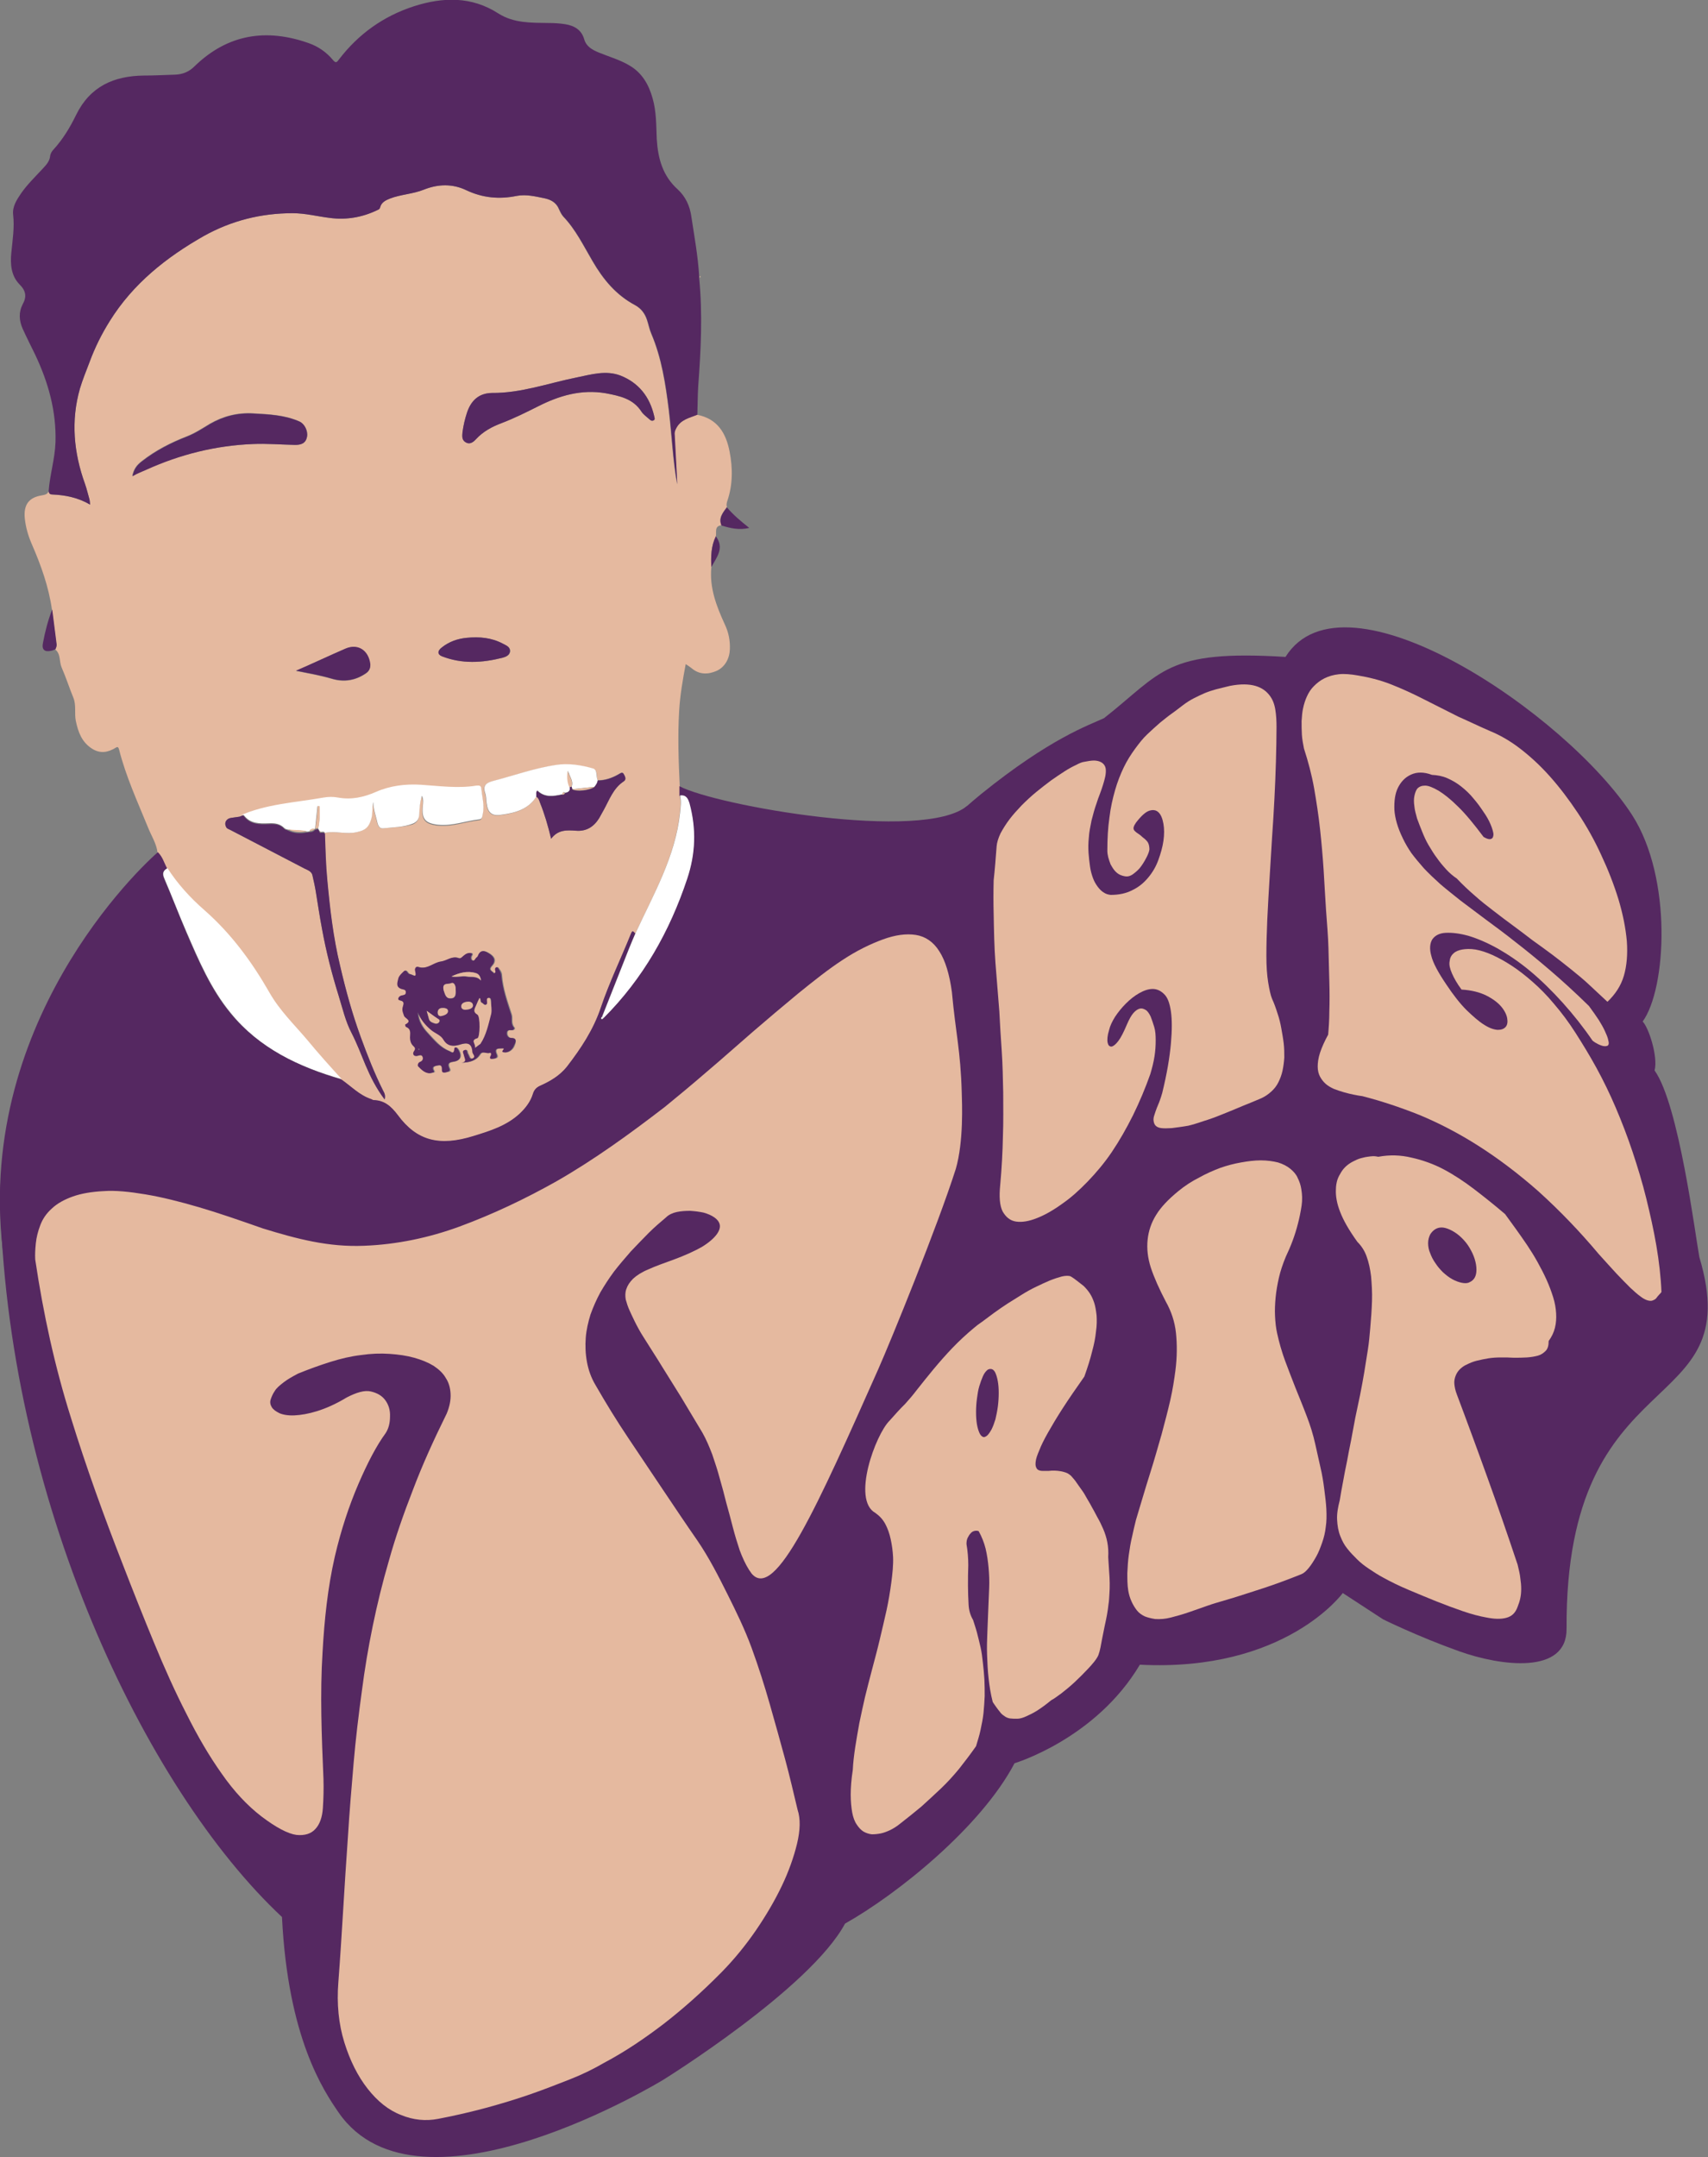 <?xml version="1.0" encoding="utf-8"?>
<!-- Generator: Adobe Illustrator 18.0.0, SVG Export Plug-In . SVG Version: 6.00 Build 0)  -->
<!DOCTYPE svg PUBLIC "-//W3C//DTD SVG 1.1//EN" "http://www.w3.org/Graphics/SVG/1.1/DTD/svg11.dtd">
<svg version="1.1" id="Layer_1" xmlns="http://www.w3.org/2000/svg" xmlns:xlink="http://www.w3.org/1999/xlink" x="0px" y="0px"
	 viewBox="0 0 572.4 722.4" enable-background="new 0 0 572.4 722.4" xml:space="preserve">
<rect x="0" y="0" width="572.4" height="722.4" fill="#808080" stroke="none"/>
<g>
	<path fill="#552861" d="M0,399.5C1.8,501.3,48.5,599,94.5,642c2,40.5,13.9,58.1,19,65.5c27,39,108.8-11,108.8-11
		s49.2-30.5,60.9-52.3c17.3-9.7,45.5-32.2,56.8-53.7c0,0,27.2-8.1,42-33c48.8,2.5,68-24,68-24l13.5,8.8c0,0,11.5,5.7,25.5,10.7
		s36.1,7.9,36-7.5C524.5,454,586,476,569.5,421c-1.4-7.6-6.9-51.2-15-62.5c1.2-4.7-2-14.4-4-16.4c8-11,10-48.1-3.5-69.1
		c-21.7-33.7-96.4-84.5-116.2-53c-40.3-2.5-41.3,5.2-60.8,20.5c-5.1,2.4-17.9,6.6-41.3,25.5c-12.5,10.1-43.4,41-43.4,41L49,469
		C49,469,3,348.5,0,399.5z"/>
	<g>
		<path fill="#E5B99F" d="M238.4,189.9c-0.2-3.5-0.1-7,1.5-10.3c0.3-1.4-0.6-3.4,1.9-3.7c-1.1-2.5,0.5-4.3,1.8-6.1
			c-0.2-0.6-0.1-1.2,0.1-1.9c1.9-5.5,1.9-11.1,0.8-16.7c-1.2-6.2-4.1-11-10.9-12.3c-2.7,1.1-5.6,1.6-7.1,4.6
			c-0.3,0.6-0.5,1.1-0.5,1.7c0.3,5.7,0.6,11.3,0.9,17c-1.5-8.2-1.8-16.5-2.8-24.8c-1.1-8.8-2.4-17.5-5.9-25.7
			c-0.6-1.4-0.9-3-1.4-4.5c-0.7-2.2-2-3.9-4-5c-6.4-3.4-10.7-8.6-14.3-14.8c-3-5.1-5.6-10.5-9.8-14.9c-0.7-0.8-1.1-1.8-1.5-2.6
			c-0.9-2.2-2.9-3.1-4.8-3.5c-3-0.6-6.1-1.4-9.3-0.8c-5.8,1.2-11.4,0.7-16.9-1.9c-4.6-2.2-9.4-2.1-14.2-0.2c-3.7,1.5-7.8,1.6-11.4,3
			c-1.5,0.6-2.9,1.3-3.3,3c-0.1,0.5-0.5,0.7-1,0.9c-5,2.4-10.3,3.3-15.7,2.6c-4.2-0.5-8.3-1.6-12.6-1.6c-10.6,0-20.5,2.5-29.7,7.6
			C55.7,86.2,44.6,95,36.8,107.5c-2.7,4.3-5,8.9-6.8,13.8c-1.1,2.9-2.3,5.8-3.2,8.8c-3.1,10.8-2.1,21.5,1.7,32
			c0.6,1.7,1,3.5,1.5,5.2c0.1,0.4,0.1,0.9,0.2,1.7c-4.1-2.4-8.3-3.2-12.7-3.4c-0.8,0-1.1-0.4-1.2-1.1c-0.4,1.1-1.3,1.2-2.3,1.4
			c-4.4,0.7-6.1,3.2-5.7,7.6c0.3,3,1.1,5.8,2.3,8.6c3.1,7.1,5.7,14.3,6.8,22c0.5,3.9,1,7.8,1.5,11.8c0.1,0.6-0.1,1.1-0.4,1.6
			c1.9,1.5,1.3,3.9,2.1,5.9c1.5,3.4,2.6,6.9,4,10.3c1,2.5,0.3,5.2,0.8,7.7c0.8,3.8,2,7.1,5.4,9.3c2.8,1.8,5.4,1.3,8-0.3
			c0.6-0.4,0.9-0.2,1.1,0.6c2.3,9.1,6.2,17.5,9.7,26.1c1.1,2.8,2.8,5.3,3.2,8.4c1.6,1.5,2.1,3.6,3.1,5.4c3.4,5.3,7.7,10,12.4,14.1
			c9,7.9,15.9,17.3,21.8,27.6c3.4,6,8.3,10.7,12.7,15.9c3.8,4.4,7.7,8.7,11.6,13.1c3.2,2.2,6,5.2,9.8,6.5c0.4,0.1,0.7,0.4,1,0.4
			c3.7,0.1,5.9,2.1,8.1,5c6.4,8.7,14,10.6,25.5,7c5.5-1.7,11-3.4,15.4-7.5c2-1.9,3.6-4,4.4-6.6c0.4-1.3,1.1-2.1,2.4-2.7
			c3.4-1.5,6.6-3.4,9-6.4c4.7-6.1,8.9-12.4,11.4-19.9c2.8-8.3,6.7-16.3,10-24.5c0.6-1.6,0.9-0.7,1.5-0.2c6-13,13.3-25.5,14.9-40.2
			c0.2-1.9,0.5-3.9,0-5.9c0-1.1,0-2.2,0-3.3c-0.4-8.4-0.7-16.8-0.2-25.2c0.3-5.2,1.2-10.4,2.2-15.7c0.9,0.6,1.5,1,2,1.4
			c2.6,2.2,5.5,2.1,8.3,0.9c2.9-1.3,4.4-4.2,4.5-7.3c0.1-2.8-0.4-5.6-1.7-8.3C240.1,203,237.7,196.8,238.4,189.9z M148.1,216.8
			c2.4-1.9,5.2-2.9,8.3-3.2c4.2-0.4,8.3-0.1,12.2,2c1,0.6,2.3,0.9,2.4,2.3c0,1.6-1.5,2.1-2.6,2.4c-6.8,1.7-13.5,2.1-20.2-0.5
			C146.6,219.2,146.5,217.9,148.1,216.8z M115.7,217.3c4.2-1.8,7.7,0.6,8.3,5.1c0.2,1.3-0.3,2.3-1.3,3.1c-3.6,2.5-7.5,3.1-11.7,1.8
			c-3.8-1.1-7.8-1.8-11.8-2.6C104.8,222.2,110.2,219.6,115.7,217.3z M49,157.2c-1.5,0.7-3,1.2-4.7,2.2c0.5-2.4,1.5-3.7,3.2-5
			c4.6-3.6,9.7-6.2,15.1-8.3c2.8-1.1,5.2-2.7,7.7-4.2c4.5-2.6,9.3-3.8,14.5-3.5c5.3,0.3,10.5,0.5,15.5,2.7c1.7,0.8,3,3.1,2.6,5.1
			c-0.4,2.3-2,2.8-4,2.8c-4.7-0.1-9.4-0.5-14.1-0.3C72.3,149.2,60.4,152.1,49,157.2z M128.3,277.4c-1.1,0.1-1.6-0.7-1.9-1.8
			c-0.5-2.3-1.4-4.6-1.4-7c-0.5,1.9-0.1,3.8-0.7,5.7c-0.8,2.8-2,3.8-4.9,4.4c-3.5,0.8-7.1-0.5-10.6,0.2c0.2,5.2,0.3,10.4,0.8,15.5
			c0.9,9.7,2,19.3,4.3,28.8c1.9,8.2,4.1,16.2,7,24.1c2.2,6,4.5,11.9,7.4,17.7c0.4,0.9,1,1.8,0.6,3.2c-2.8-3.7-4.7-7.5-6.4-11.5
			c-1.5-3.6-2.9-7.3-4.7-10.8c-2-3.8-3-8.2-4.3-12.4c-2.3-7.4-4.2-14.8-5.6-22.5c-0.8-4.2-1.4-8.4-2.1-12.6
			c-0.3-1.8-0.7-3.5-1.1-5.3c-0.3-1.3-1.6-1.7-2.6-2.2c-8.3-4.3-16.5-8.6-24.8-12.9c-0.5-0.3-1.2-0.4-1.5-1c-0.8-1.4,0-2.9,1.7-3.1
			c0.9-0.1,1.9-0.3,2.8-0.4c8.9-4,18.6-4.4,28.1-6.1c1.7-0.3,3.3-0.3,4.9,0c4.5,0.8,8.6-0.1,12.7-1.9c4.8-2.1,9.9-2.7,15-2.4
			c6.2,0.4,12.4,1.3,18.6,0.3c0.9-0.1,1.6-0.1,1.7,1c0.3,2.8,1,5.6,0.4,8.5c-0.2,0.7-0.1,1.7-1.2,1.8c-4.6,0.5-9,2.3-13.8,1.8
			c-4.3-0.5-5.5-1.9-5.1-6.2c0.1-1.1,0.3-2.2-0.3-3.5c-0.7,2.2-0.8,4.2-0.9,6.2c-0.1,1.6-0.7,2.5-2.1,3.1
			C135.1,277.1,131.7,277,128.3,277.4z M172.6,350c-0.6,1.8-2.3,2.7-3.6,2.4c-1.2-0.3,1.1-1.4-0.4-1.3c-1.1,0.1-3-0.3-1.9,2
			c0.7,1.5-0.9,1.4-1.4,1.5c-0.9,0.2-0.9-0.6-0.5-1.2c0.2-0.4,0-1-0.4-0.8c-1.1,0.4-2.5-0.8-3.3,0.5c-1.4,2.2-3.7,2.7-6.2,2.8
			c2-0.2,1.1-1.4,0.9-2.3c-0.1-0.6-0.8-1.5,0.1-1.9c1.1-0.4,0.8,0.8,1.2,1.3c0.4,0.6,0.5,1.9,1.5,1.5c1.3-0.5,0-1.4,0-2.2
			c-0.2-3.2-2-3.2-4.5-2.4c-2,0.6-3.9,0.5-5.2-1.7c-0.9-1.6-2.9-2.1-4.2-3.3c-1.9-1.7-3.6-3.5-4.4-5.9c0.1,2.9,1.5,5.1,3.3,7
			c2.2,2.3,4.1,4.8,7.2,6c0.7,0.3,1.4,1.1,1.7-0.3c0.1-0.5-0.1-1.1,0.6-0.9c0.3,0.1,0.6,0.5,0.8,0.8c1.2,2.2,0.5,3.6-1.9,4
			c-1.6,0.2-1.8,0.8-1.1,2.3c0.4,0.8-0.2,1-0.8,1.1c-0.6,0.1-1.7,0.5-1.7-0.5c0-1.1,0-2-1.4-1.7c-0.8,0.2-2.4,0.2-1.3,1.9
			c0.1,0.1,0,0.3,0,0.4c-0.6,0.1-1.2,0.4-1.8,0.3c-1.5-0.2-2.5-1.3-3.5-2.3c-0.3-0.3-0.1-1.2,0.7-1.5c0.8-0.3,1.2-0.9,0.8-1.7
			c-0.4-0.8-1-0.5-1.8-0.3c-1.3,0.4-1.6-0.8-1.1-1.5c0.7-1,0.3-1.3-0.3-1.9c-0.7-0.7-1-1.7-1-2.7c0-1.4,0.5-2.9-1.4-3.6
			c-0.2-0.1-0.3-0.8-0.2-0.8c2.6-1.3-0.1-2.1-0.4-2.9c-0.4-0.9-0.7-1.8-0.5-2.7c0.2-1.1,0.9-2-1-2.5c-0.9-0.2-0.3-1.4,0.6-1.6
			c0.7-0.2,1.5,0,1.5-1.1c0-1-0.9-0.8-1.5-1.1c-1.9-0.7-1.3-2.3-1-3.6c0.2-1,1-1.6,1.7-2.2c1.1-1.1,1.2,0.7,2,0.8
			c1.1,0.2,2.6,1.7,1.9-1.1c-0.2-0.7,0.3-1.5,0.9-1.3c3,1.1,5.1-1.5,7.8-1.8c2-0.3,3.7-2,5.9-1.1c0.7,0.3,1.1-0.4,1.6-0.8
			c0.8-0.7,1.7-1.3,2.8-0.8c0.3,0.5-0.3,0.8-0.3,1.3c0,0.4,0,0.9,0.4,1c0.5,0.2,0.9,0,1.1-0.5c0.2-0.3,0.6-0.5,0.8-0.9
			c0.9-2.4,2.3-1.8,3.9-0.8c1.7,1.1,2.2,2.5,0.7,4.1c-1.4,1.5,0.3,1.8,0.8,2.5c0.8-0.3,0.5-0.8,0.4-1.2c-0.1-0.4,0-0.6,0.3-0.8
			c0.5-0.3,0.7,0.2,0.9,0.5c0.5,0.6,0.9,1.3,0.9,2.1c0.3,4.6,1.9,8.8,3.3,13.2c0.4,1.3-0.3,3,0.9,4.3c0.3,0.3-0.1,1.1-0.9,0.9
			c-0.8-0.1-1.5,0-1.5,1c0,0.8,0.5,1.6,1.4,1.6C173.2,347.6,173,348.8,172.6,350z M209,261.7c-3.5,2.3-4.8,6.2-6.7,9.6
			c-0.5,0.9-1,1.8-1.5,2.7c-1.8,2.9-4.3,4.5-7.8,4.2c-3-0.2-6-0.4-8.3,2.7c-1.1-4.5-2.2-8.3-3.7-12c-0.3-0.8-0.5-1.7-1.3-2.1
			c-2.8,4.5-7.4,5.6-12.1,6.2c-2.9,0.4-4.2-0.8-4.6-3.8c-0.2-1.2-0.1-2.4-0.5-3.5c-0.9-2.7,0.5-3.5,2.8-4.1
			c6.9-1.8,13.6-4.2,20.7-5.3c4.4-0.7,8.7,0,12.8,1.2c1.6,0.5,1,2.5,1.5,3.8c2.5,0,4.8-0.8,6.9-2c0.6-0.3,1.3-1,1.8-0.2
			C209.4,259.9,210.1,261,209,261.7z M219,140.8c-0.6,0.3-1.1-0.1-1.5-0.5c-0.9-0.8-1.9-1.5-2.5-2.4c-2.8-4.4-7.3-5.3-12-6.2
			c-8.2-1.4-15.6,0.8-22.7,4.4c-4,2-8,4-12.2,5.6c-3.2,1.2-6.2,2.8-8.6,5.4c-0.9,1-2.1,1.9-3.5,1c-1.3-0.8-1.1-2.1-1-3.4
			c0.3-2.2,0.8-4.4,1.5-6.5c1.3-3.9,3.8-6.5,8.3-6.6c9.8,0.1,19-3.3,28.5-5.2c4.9-1,9.8-2.5,14.7-0.6c6,2.4,9.7,7,11.2,13.4
			C219.3,139.8,219.7,140.5,219,140.8z"/>
		<path fill="#FFFFFF" d="M200.3,261.3c0,0.9-0.6,1.5-1.1,2.2c-2.5,0.3-5,0.5-7.4,0.8c-0.1-0.3-0.2-0.6-0.2-0.9
			c0.7-2-0.9-3.5-1.2-5.3c-0.2,1.8-0.2,3.7,0.6,5.4c0.3,1.4-0.5,1.8-1.6,2c-0.6-0.5-0.8-0.1-0.9,0.5c-2.9,0.6-5.9,1.2-8.4-1.3
			c-0.4,0.6-0.2,1.4-0.3,2c-2.8,4.5-7.4,5.6-12.1,6.2c-2.9,0.4-4.2-0.8-4.6-3.8c-0.2-1.2-0.1-2.4-0.5-3.5c-0.9-2.7,0.5-3.5,2.8-4.1
			c6.9-1.8,13.6-4.2,20.7-5.3c4.4-0.7,8.7,0,12.8,1.2C200.3,258,199.7,260.1,200.3,261.3z"/>
		<path fill="#FFFFFF" d="M161.8,272.6c-0.2,0.7-0.1,1.7-1.2,1.8c-4.6,0.5-9,2.3-13.8,1.8c-4.3-0.5-5.5-1.9-5.1-6.2
			c0.1-1.1,0.3-2.2-0.3-3.5c-0.7,2.2-0.8,4.2-0.9,6.2c-0.1,1.6-0.7,2.5-2.1,3.1c-3.2,1.3-6.7,1.2-10,1.6c-1.1,0.1-1.6-0.7-1.9-1.8
			c-0.5-2.3-1.4-4.6-1.4-7c-0.5,1.9-0.1,3.8-0.7,5.7c-0.8,2.8-2,3.8-4.9,4.4c-3.5,0.8-7.1-0.5-10.6,0.2c-0.3-0.5-0.8-0.4-1.3-0.3
			c-0.1-0.1-0.3-0.2-0.5-0.3c-0.2-0.3-0.3-0.6-0.5-0.9c0.5-2.4,0.6-4.9,0.4-7.3c-0.2,0-0.4,0-0.6-0.1c-0.3,2.5-0.5,5-0.8,7.6l0,0
			c-0.7,0-1.5-0.1-1.9,0.8c-0.3,0-0.6,0.1-0.8,0.1c-2.1-0.6-4.4-0.3-6.5-0.7c-0.4-0.1-0.8-0.2-1.1-0.5c-1.5-1.5-3.2-1.7-5.3-1.6
			c-2.9,0.1-6,0.2-8.2-2.6c-0.4-0.5-1,0-1.5,0.1c8.9-4,18.6-4.4,28.1-6.1c1.7-0.3,3.3-0.3,4.9,0c4.5,0.8,8.6-0.1,12.7-1.9
			c4.8-2.1,9.9-2.7,15-2.4c6.2,0.4,12.4,1.3,18.6,0.3c0.9-0.1,1.6-0.1,1.7,1C161.6,267,162.4,269.8,161.8,272.6z"/>
		<path fill="#FFFFFF" d="M114.5,361.4c-14.4-4.1-27.6-10.3-37.2-22.2c-6.6-8-10.7-17.6-14.8-27.1c-2.6-5.9-4.9-12-7.4-17.9
			c-0.7-1.6-0.5-2.6,1-3.5c3.4,5.3,7.7,10,12.4,14.1c9,7.9,15.9,17.3,21.8,27.6c3.4,6,8.3,10.7,12.7,15.9
			C106.7,352.8,110.6,357.1,114.5,361.4z"/>
		<path fill="#552861" d="M332.7,372.8c-0.4,0-0.8,0.1-1.2,0.1c-114.9,14.3-315,91-329,56c-15-79.6,40.9-135.2,50.4-143.5
			c1.6,1.5,2.1,3.6,3.1,5.4c-1.5,0.8-1.7,1.8-1,3.5c2.6,5.9,4.9,12,7.4,17.9c4.1,9.5,8.2,19.1,14.8,27.1c9.7,11.8,22.9,18,37.2,22.2
			c3.2,2.2,6,5.2,9.8,6.5c0.4,0.1,0.7,0.4,1,0.4c3.7,0.1,5.9,2.1,8.1,5c6.4,8.7,14,10.6,25.5,7c5.5-1.7,11-3.4,15.4-7.5
			c2-1.9,3.6-4,4.4-6.6c0.4-1.3,1.1-2.1,2.4-2.7c3.4-1.5,6.6-3.4,9-6.4c4.7-6.1,8.9-12.4,11.4-19.9c2.8-8.3,6.7-16.3,10-24.5
			c0.6-1.6,0.9-0.7,1.5-0.2c-0.8,1.8-1.5,3.6-2.3,5.5c-3,7.5-5.9,15-8.9,22.5c-0.2,0.2-0.5,0.4-0.2,0.7c0.3,0.3,0.5-0.1,0.7-0.3
			c13.2-13.2,22.1-29,28-46.6c2.8-8.4,3.2-16.6,0.7-25.1c-0.5-1.6-1.1-3-3.2-2.7c0-1.1,0-2.2,0-3.3c12.3,6.5,81.7,18.8,96.4,6.6
			c9.3,12.4,0.4,67.1,5.7,81.5c2.3,6.4,3,13.2,3.9,20C334,372.4,333.8,372.8,332.7,372.8z"/>
		<path fill="#552861" d="M234,129.2c-0.2,3.2-0.2,6.5-0.3,9.7c-2.7,1.1-5.6,1.6-7.1,4.6c-0.3,0.6-0.5,1.1-0.5,1.7
			c0.3,5.7,0.6,11.3,0.9,17c-1.5-8.2-1.8-16.5-2.8-24.8c-1.1-8.8-2.4-17.5-5.9-25.7c-0.6-1.4-0.9-3-1.4-4.5c-0.7-2.2-2-3.9-4-5
			c-6.4-3.4-10.7-8.6-14.3-14.8c-3-5.1-5.6-10.5-9.8-14.9c-0.7-0.8-1.1-1.8-1.5-2.6c-0.9-2.2-2.9-3.1-4.8-3.5
			c-3-0.6-6.1-1.4-9.3-0.8c-5.8,1.2-11.4,0.7-16.9-1.9c-4.6-2.2-9.4-2.1-14.2-0.2c-3.7,1.5-7.8,1.6-11.4,3c-1.5,0.6-2.9,1.3-3.3,3
			c-0.1,0.5-0.5,0.7-1,0.9c-5,2.4-10.3,3.3-15.7,2.6c-4.2-0.5-8.3-1.6-12.6-1.6c-10.6,0-20.5,2.5-29.7,7.6
			C55.7,86.2,44.6,95,36.8,107.5c-2.7,4.3-5,8.9-6.8,13.8c-1.1,2.9-2.3,5.8-3.2,8.8c-3.1,10.8-2.1,21.5,1.7,32
			c0.6,1.7,1,3.5,1.5,5.2c0.1,0.4,0.1,0.9,0.2,1.7c-4.1-2.4-8.3-3.2-12.7-3.4c-0.8,0-1.1-0.4-1.2-1.1c0.4-5.5,2.1-10.8,2.3-16.4
			c0.3-10.4-2.4-20-6.8-29.3c-1.4-2.9-2.9-5.8-4.2-8.7c-1.2-2.7-1.4-5.5,0-8.2c1.4-2.5,1.1-4.5-1-6.6c-2.9-2.9-3.2-6.9-2.8-10.7
			c0.4-4.2,1.1-8.4,0.6-12.7c-0.3-2.7,1.2-5,2.7-7.2c2.1-3,4.8-5.6,7.3-8.3c1-1.1,2.2-2.3,2.4-4.1c0.1-0.9,0.6-1.7,1.2-2.3
			c3.1-3.4,5.5-7.4,7.5-11.5c4.7-9.6,12.7-13.1,22.8-13.2c3.5,0,7-0.2,10.4-0.3c2.6-0.1,4.7-1,6.5-2.8c11.1-10.8,24.1-12.8,38.4-7.7
			c3.1,1.1,5.8,3,7.9,5.5c1,1.2,1.3,1,2.1-0.1c6.5-8.5,14.9-14.5,25.1-17.8c9.7-3.1,19.3-3.4,28.3,2.4c5.2,3.3,11,3.1,16.7,3.2
			c1.9,0,3.8,0.1,5.7,0.4c3.1,0.5,5.5,1.9,6.4,5.1c0.7,2.4,2.7,3.5,4.9,4.4c3.4,1.4,7,2.4,10.2,4.3c4.3,2.5,6.5,6.4,7.8,11
			c1.3,4.5,1.2,9.1,1.4,13.7c0.4,6.5,2,12.3,7,16.8c2.6,2.4,4.1,5.5,4.6,9.2c1,6.6,2.2,13.1,2.6,19.8c0,0.2,0,0.4,0,0.6
			C235.5,105.1,234.9,117.2,234,129.2z"/>
		<path fill="#552861" d="M18.6,217.4c-0.4,0.2-0.8,0.4-1.3,0.5c-2.3,0.6-3.4-0.3-2.9-2.6c0.7-3.8,1.7-7.6,3.1-11.2
			c0.5,3.9,1,7.8,1.5,11.8C19,216.4,18.8,216.9,18.6,217.4z"/>
		<path fill="#552861" d="M251.1,176.8c-3.4,0.8-6.3,0.1-9.3-0.8c-1.1-2.5,0.5-4.3,1.8-6.1C245.7,172.4,248.2,174.5,251.1,176.8z"/>
		<path fill="#552861" d="M238.4,189.9c-0.2-3.5-0.1-7,1.5-10.3C242.9,183.6,240.1,186.7,238.4,189.9z"/>
		<path fill="#E5B99F" d="M234.5,93c0-0.2,0-0.4,0-0.6C234.9,92.6,234.8,92.8,234.5,93z"/>
		<path fill="#552861" d="M171.2,347.6c-0.9,0-1.4-0.8-1.4-1.6c0-0.9,0.7-1.1,1.5-1c0.8,0.1,1.2-0.6,0.9-0.9c-1.2-1.3-0.5-3-0.9-4.3
			c-1.4-4.3-2.9-8.6-3.3-13.2c-0.1-0.8-0.5-1.5-0.9-2.1c-0.2-0.3-0.4-0.8-0.9-0.5c-0.3,0.2-0.3,0.4-0.3,0.8c0.1,0.4,0.4,0.9-0.4,1.2
			c-0.4-0.8-2.1-1-0.8-2.5c1.5-1.6,1-3-0.7-4.1c-1.5-1-3-1.6-3.9,0.8c-0.1,0.3-0.6,0.5-0.8,0.9c-0.3,0.5-0.6,0.8-1.1,0.5
			c-0.4-0.2-0.4-0.6-0.4-1c0-0.5,0.6-0.8,0.3-1.3c-1.1-0.4-2,0.1-2.8,0.8c-0.5,0.4-0.9,1-1.6,0.8c-2.2-0.9-3.9,0.8-5.9,1.1
			c-2.6,0.3-4.7,2.9-7.8,1.8c-0.6-0.2-1.1,0.6-0.9,1.3c0.7,2.8-0.7,1.3-1.9,1.1c-0.8-0.1-0.9-1.9-2-0.8c-0.7,0.7-1.4,1.3-1.7,2.2
			c-0.3,1.4-1,2.9,1,3.6c0.6,0.2,1.5,0.1,1.5,1.1c0,1-0.8,0.9-1.5,1.1c-0.9,0.2-1.5,1.4-0.6,1.6c2,0.4,1.2,1.4,1,2.5
			c-0.2,1,0.2,1.8,0.5,2.7c0.3,0.9,3,1.6,0.4,2.9c-0.1,0,0.1,0.7,0.2,0.8c1.9,0.7,1.4,2.2,1.4,3.6c0,1,0.3,2,1,2.7
			c0.6,0.6,1,0.9,0.3,1.9c-0.5,0.7-0.2,1.8,1.1,1.5c0.8-0.2,1.4-0.5,1.8,0.3c0.3,0.7,0,1.4-0.8,1.7c-0.8,0.3-0.9,1.2-0.7,1.5
			c1,1,2,2.1,3.5,2.3c0.6,0.1,1.2-0.2,1.8-0.3c0,0,0-0.3,0-0.4c-1.1-1.7,0.6-1.7,1.3-1.9c1.4-0.3,1.4,0.6,1.4,1.7
			c0,1,1.1,0.7,1.7,0.5c0.5-0.1,1.1-0.4,0.8-1.1c-0.7-1.5-0.4-2.1,1.1-2.3c2.5-0.3,3.2-1.7,1.9-4c-0.2-0.3-0.5-0.7-0.8-0.8
			c-0.7-0.1-0.5,0.5-0.6,0.9c-0.3,1.4-1,0.6-1.7,0.3c-3.1-1.2-5.1-3.7-7.2-6c-1.8-1.9-3.2-4.2-3.3-7c0.9,2.4,2.5,4.3,4.4,5.9
			c1.4,1.2,3.3,1.7,4.2,3.3c1.3,2.2,3.2,2.3,5.2,1.7c2.5-0.8,4.3-0.8,4.5,2.4c0,0.7,1.4,1.6,0,2.2c-1,0.4-1.1-0.9-1.5-1.5
			c-0.4-0.5-0.1-1.8-1.2-1.3c-0.9,0.3-0.2,1.2-0.1,1.9c0.2,0.9,1.1,2.1-0.9,2.3c2.5-0.1,4.8-0.5,6.2-2.8c0.8-1.3,2.2-0.1,3.3-0.5
			c0.4-0.2,0.6,0.4,0.4,0.8c-0.4,0.7-0.5,1.4,0.5,1.2c0.5-0.1,2-0.1,1.4-1.5c-1-2.3,0.8-1.9,1.9-2c1.5-0.1-0.8,1,0.4,1.3
			c1.3,0.3,3-0.6,3.6-2.4C173,348.8,173.2,347.6,171.2,347.6z M140.3,351.3c0.1,0,0.1,0.1,0.2,0.1c0,0.1-0.1,0.2-0.1,0.2
			c0,0-0.1-0.1-0.2-0.1C140.2,351.4,140.3,351.4,140.3,351.3z M147.2,342.3c-0.3,0.5-0.9,0.7-1.5,0.5c-0.9-0.3-1.8-0.6-2-1.7
			c-0.2-0.8-0.4-1.5-0.7-2.5c1.4,1,2.4,1.8,3.5,2.5C146.9,341.4,147.6,341.6,147.2,342.3z M147.7,340.3c-0.1,0-0.9,0-1-1
			c-0.1-0.9,0.4-1.6,1.2-1.7c0.8-0.1,2.1,0,2.2,0.8C150.3,339.4,149.3,340,147.7,340.3z M150.9,334.4c-1.6,0-1.9-1.8-2.2-2.7
			c-0.7-2.8,1.5-2,2.4-2.4c1.2-0.6,1.6,1.1,1.6,1.8C152.8,332.4,153.1,334.5,150.9,334.4z M156.5,338.1c-0.9,0.2-1.9-0.1-1.9-1
			c-0.1-1,0.9-1.5,1.9-1.6s1.9,0.2,2,1.1C158.6,337.5,157.6,338,156.5,338.1z M156.5,327.1c-1.7-0.3-3.4,0.3-5.2-0.1
			c2.6-1.2,5.3-2,8.2-1.1c1,0.3,1.5,1.1,1.7,2.5C159.7,326.8,158,327.4,156.5,327.1z M164.5,339.5c-0.9,3.4-1.6,7-3.6,10
			c-0.3,0.4-0.7,0.6-1.6,1.4c0.3-1.4-1.7-2.5,0.8-3.2c0.9-0.3,1-7.3,0-7.9c-1.7-1-0.9-2-0.4-3.2c0.3-0.8,0.7-1.6,1.1-2.4
			c0.5,0.5,0.1,1.3,0.7,1.6c0.5,0.2,0.8,0.9,1.4,0.7c0.6-0.2,0.4-0.8,0.4-1.2c0-0.4-0.2-1,0.5-1.1c0.8-0.1,0.8,0.8,0.8,1.2
			C164.5,336.7,164.8,338.2,164.5,339.5z"/>
		<path fill="#552861" d="M128.9,368.2c-2.8-3.7-4.7-7.5-6.4-11.5c-1.5-3.6-2.9-7.3-4.7-10.8c-2-3.8-3-8.2-4.3-12.4
			c-2.3-7.4-4.2-14.8-5.6-22.5c-0.8-4.2-1.4-8.4-2.1-12.6c-0.3-1.8-0.7-3.5-1.1-5.3c-0.3-1.3-1.6-1.7-2.6-2.2
			c-8.3-4.3-16.5-8.6-24.8-12.9c-0.5-0.3-1.2-0.4-1.5-1c-0.8-1.4,0-2.9,1.7-3.1c0.9-0.1,1.9-0.3,2.8-0.4c0.5-0.1,1.1-0.7,1.5-0.1
			c2.1,2.8,5.3,2.7,8.2,2.6c2.1-0.1,3.8,0,5.3,1.6c0.2,0.3,0.7,0.3,1.1,0.5c2.1,1.1,4.3,1.1,6.5,0.7c0.3,0,0.6-0.1,0.8-0.1
			c0.8,0,1.4-0.2,1.9-0.8l0,0c0.3-0.1,0.7-0.1,1-0.2c0.2,0.3,0.3,0.6,0.5,0.9c0,0.3,0.1,0.4,0.5,0.3c0.5,0,1-0.1,1.3,0.3
			c0.2,5.2,0.3,10.4,0.8,15.5c0.9,9.7,2,19.3,4.3,28.8c1.9,8.2,4.1,16.2,7,24.1c2.2,6,4.5,11.9,7.4,17.7
			C128.7,365.8,129.3,366.7,128.9,368.2z"/>
		<path fill="#552861" d="M219,140.8c-0.6,0.3-1.1-0.1-1.5-0.5c-0.9-0.8-1.9-1.5-2.5-2.4c-2.8-4.4-7.3-5.3-12-6.2
			c-8.2-1.4-15.6,0.8-22.7,4.4c-4,2-8,4-12.2,5.6c-3.2,1.2-6.2,2.8-8.6,5.4c-0.9,1-2.1,1.9-3.5,1c-1.3-0.8-1.1-2.1-1-3.4
			c0.3-2.2,0.8-4.4,1.5-6.5c1.3-3.9,3.8-6.5,8.3-6.6c9.8,0.1,19-3.3,28.5-5.2c4.9-1,9.8-2.5,14.7-0.6c6,2.4,9.7,7,11.2,13.4
			C219.3,139.8,219.7,140.5,219,140.8z"/>
		<path fill="#552861" d="M102.9,146.2c-0.4,2.3-2,2.8-4,2.8c-4.7-0.1-9.4-0.5-14.1-0.3c-12.5,0.5-24.4,3.5-35.7,8.6
			c-1.5,0.7-3,1.2-4.7,2.2c0.5-2.4,1.5-3.7,3.2-5c4.6-3.6,9.7-6.2,15.1-8.3c2.8-1.1,5.2-2.7,7.7-4.2c4.5-2.6,9.3-3.8,14.5-3.5
			c5.3,0.3,10.5,0.5,15.5,2.7C102,141.9,103.2,144.2,102.9,146.2z"/>
		<path fill="#552861" d="M209,261.7c-3.5,2.3-4.8,6.2-6.7,9.6c-0.5,0.9-1,1.8-1.5,2.7c-1.8,2.9-4.3,4.5-7.8,4.2
			c-3-0.2-6-0.4-8.3,2.7c-1.1-4.5-2.2-8.3-3.7-12c-0.3-0.8-0.5-1.7-1.3-2.1c0.1-0.7-0.2-1.4,0.3-2c2.6,2.5,5.5,1.9,8.4,1.3
			c0.4,0.1,0.8,0,0.9-0.5c1.1-0.2,1.9-0.7,1.6-2c0.2,0,0.4,0,0.7-0.1c0.1,0.3,0.1,0.6,0.2,0.9c1.4,0.8,5.7,0.4,7.4-0.8
			c0.5-0.7,1-1.3,1.1-2.2c2.5,0,4.8-0.8,6.9-2c0.6-0.3,1.3-1,1.8-0.2C209.4,259.9,210.1,261,209,261.7z"/>
		<path fill="#552861" d="M122.7,225.4c-3.6,2.5-7.5,3.1-11.7,1.8c-3.8-1.1-7.8-1.8-11.8-2.6c5.6-2.4,11.1-5,16.6-7.4
			c4.2-1.8,7.7,0.6,8.3,5.1C124.2,223.6,123.8,224.7,122.7,225.4z"/>
		<path fill="#552861" d="M170.9,217.9c0,1.6-1.5,2.1-2.6,2.4c-6.8,1.7-13.5,2.1-20.2-0.5c-1.5-0.6-1.6-1.8,0-3
			c2.4-1.9,5.2-2.9,8.3-3.2c4.2-0.4,8.3-0.1,12.2,2C169.5,216.1,170.8,216.5,170.9,217.9z"/>
		<path fill="#FFFFFF" d="M230.3,294.3c-5.9,17.7-14.8,33.4-28,46.6c-0.2-0.1-0.3-0.3-0.5-0.4c3-7.5,5.9-15,8.9-22.5
			c0.7-1.8,1.5-3.6,2.3-5.5c6-13,13.3-25.5,14.9-40.2c0.2-1.9,0.5-3.9,0-5.9c2.1-0.3,2.7,1.1,3.2,2.7
			C233.4,277.7,233.1,285.9,230.3,294.3z"/>
		<path fill="#FEFEFE" d="M202.3,340.9c-0.2,0.1-0.4,0.5-0.7,0.3c-0.3-0.3,0-0.5,0.2-0.7C201.9,340.7,202.1,340.8,202.3,340.9z"/>
		<path fill="#E5B99F" d="M159.2,350.9c0.3-1.4-1.7-2.5,0.8-3.2c0.9-0.3,1-7.3,0-7.9c-1.7-1-0.9-2-0.4-3.2c0.3-0.8,0.7-1.6,1.1-2.4
			c0.5,0.5,0.1,1.3,0.7,1.6c0.5,0.2,0.8,0.9,1.4,0.7c0.6-0.2,0.4-0.8,0.4-1.2c0-0.4-0.2-1,0.5-1.1c0.8-0.1,0.7,0.8,0.8,1.2
			c0.1,1.4,0.4,2.9,0.1,4.2c-0.9,3.4-1.6,7-3.6,10C160.6,349.9,160.2,350.1,159.2,350.9z"/>
		<path fill="#E5B99F" d="M148.7,331.7c-0.7-2.8,1.6-2,2.4-2.4c1.2-0.6,1.6,1.1,1.6,1.7c0,1.3,0.3,3.4-1.8,3.3
			C149.3,334.4,149.1,332.6,148.7,331.7z"/>
		<path fill="#E5B99F" d="M151.3,327c2.6-1.2,5.3-2,8.2-1.1c1,0.3,1.5,1.1,1.7,2.5c-1.4-1.7-3.2-1.1-4.7-1.4
			C154.7,326.7,153,327.4,151.3,327z"/>
		<path fill="#E5B99F" d="M156.5,338.1c-0.9,0.2-1.9-0.1-1.9-1c-0.1-1,0.9-1.5,1.9-1.6c1-0.2,1.9,0.2,2,1.1
			C158.6,337.5,157.6,338,156.5,338.1z"/>
		<path fill="#E5B99F" d="M143,338.5c1.4,1,2.4,1.8,3.5,2.5c0.4,0.3,1.1,0.5,0.7,1.2c-0.3,0.5-0.9,0.7-1.5,0.5
			c-0.9-0.3-1.8-0.6-2-1.7C143.5,340.3,143.3,339.6,143,338.5z"/>
		<path fill="#E5B99F" d="M147.7,340.3c-0.1,0-0.9,0-1-1c-0.1-0.9,0.4-1.6,1.2-1.7c0.8-0.1,2.1,0,2.2,0.8
			C150.3,339.4,149.3,340,147.7,340.3z"/>
		<path fill="#E5B99F" d="M140.3,351.3c0.1,0,0.1,0.1,0.2,0.1c0,0.1-0.1,0.1-0.1,0.1c-0.1,0-0.1-0.1-0.2-0.1
			C140.2,351.4,140.3,351.4,140.3,351.3z"/>
		<path fill="#E5B99F" d="M106.7,277.3c-0.3,0.1-0.7,0.1-1,0.2c0.3-2.5,0.6-5,0.8-7.6c0.2,0,0.4,0,0.6,0.1
			C107.2,272.5,107.2,274.9,106.7,277.3z"/>
		<path fill="#E5B99F" d="M102.9,278.4c-2.2,0.4-4.4,0.4-6.5-0.7C98.5,278.1,100.7,277.8,102.9,278.4z"/>
		<path fill="#E5B99F" d="M105.6,277.5c-0.5,0.6-1.1,0.8-1.9,0.8C104.1,277.4,104.9,277.6,105.6,277.5z"/>
		<path fill="#E5B99F" d="M107.6,278.6c-0.3,0.1-0.5,0-0.5-0.3C107.3,278.4,107.5,278.5,107.6,278.6z"/>
		<path fill="#E5B99F" d="M199.2,263.5c-1.7,1.2-6,1.6-7.4,0.8C194.2,264.1,196.7,263.8,199.2,263.5z"/>
		<path fill="#E5B99F" d="M191.5,263.5c-0.2,0-0.4,0-0.7,0.1c-0.8-1.7-0.8-3.5-0.6-5.4C190.7,259.9,192.2,261.4,191.5,263.5z"/>
		<path fill="#E5B99F" d="M189.3,265.6c-0.2,0.5-0.5,0.5-0.9,0.5C188.5,265.5,188.7,265.1,189.3,265.6z"/>
	</g>
	<g>
		<g>
			<g>
				<g>
					<path fill="#E5B99F" d="M334,283.4c0.1-1.3,0.6-2.8,1.3-4.3c0.8-1.5,1.8-3.1,3-4.7c1.2-1.6,2.6-3.1,4.1-4.7
						c1.5-1.5,3.1-3,4.8-4.4c1.7-1.4,3.4-2.7,5-3.9c1.7-1.2,3.2-2.2,4.6-3.1c1.4-0.9,2.7-1.6,3.8-2.1c1.1-0.6,1.9-0.9,2.4-1
						c1.5-0.3,2.7-0.5,3.6-0.5c0.9,0,1.7,0.2,2.3,0.5c0.6,0.3,1,0.7,1.3,1.2c0.3,0.5,0.4,1.1,0.4,1.8c0,0.7-0.1,1.5-0.3,2.3
						s-0.4,1.6-0.7,2.5c-0.3,0.9-0.6,1.9-1,2.9c-0.4,1-0.8,2.1-1.1,3.1c-0.7,1.9-1.2,3.9-1.7,5.8c-0.4,2-0.8,3.9-0.9,5.7
						c-0.2,1.8-0.2,3.5-0.1,5.1c0.1,1.6,0.3,3.1,0.5,4.6c0.2,1.5,0.6,2.8,1,3.9c0.4,1.1,1,2.1,1.6,2.9c0.6,0.8,1.3,1.5,2,1.9
						c0.7,0.5,1.5,0.7,2.3,0.8c2.8,0,5.2-0.5,7.3-1.6c2.1-1,3.8-2.4,5.3-4.2c1.5-1.8,2.6-3.7,3.4-5.9s1.4-4.3,1.7-6.4
						c0.3-2.1,0.3-4,0-5.7c-0.3-1.7-0.8-3-1.6-3.8c-0.8-0.8-1.8-1-3.1-0.6c-1.3,0.4-2.8,1.8-4.5,4c-0.4,0.6-0.7,1.1-0.8,1.6
						c-0.1,0.5,0.1,0.9,0.3,1.1c0.3,0.3,0.6,0.6,1.1,0.9c0.4,0.3,0.9,0.6,1.3,1c0.4,0.4,0.9,0.7,1.3,1.1c0.4,0.4,0.8,0.8,1,1.4
						c0.2,0.5,0.3,1.2,0.3,1.9c-0.1,0.7-0.4,1.5-0.9,2.5c-0.8,1.6-1.6,2.8-2.4,3.8c-0.8,0.9-1.7,1.6-2.4,2.1
						c-0.8,0.5-1.5,0.7-2.3,0.6c-0.7-0.1-1.4-0.3-2-0.6c-0.6-0.3-1.2-0.8-1.7-1.4c-0.5-0.6-0.9-1.3-1.3-2c-0.3-0.8-0.6-1.6-0.8-2.4
						c-0.2-0.8-0.3-1.5-0.3-2.2c0-4,0.2-7.7,0.7-11.1c0.4-3.4,1.1-6.4,1.9-9.2c0.8-2.8,1.8-5.3,2.9-7.6c1.1-2.3,2.4-4.3,3.7-6.1
						c1.4-1.9,2.7-3.6,4.2-5c1.5-1.4,2.9-2.7,4.3-3.9c1.4-1.1,2.7-2.2,4-3.1c1.3-0.9,2.5-1.9,3.6-2.7c1.3-1,2.6-1.8,3.8-2.4
						c1.2-0.6,2.4-1.2,3.6-1.7c1.2-0.5,2.5-0.9,3.9-1.3c1.3-0.3,2.9-0.7,4.5-1.1c3.6-0.7,6.4-0.6,8.5,0c2.1,0.6,3.6,1.7,4.7,3.1
						c1.1,1.4,1.7,3,2,4.9c0.3,1.8,0.4,3.8,0.4,5.8c0,3.6-0.1,7.4-0.2,11.5c-0.1,4.1-0.3,8.2-0.5,12.4c-0.2,4.3-0.5,8.7-0.8,13.1
						c-0.3,4.4-0.5,8.8-0.8,13.1c-0.3,5.1-0.6,9.9-0.8,14.4c-0.2,4.5-0.3,8.6-0.3,12.1c0,3.5,0.2,6.4,0.6,8.9
						c0.4,2.4,0.8,4.3,1.3,5.5c0.7,1.5,1.3,3.2,1.8,4.8c0.6,1.7,1,3.4,1.3,5.1c0.3,1.7,0.6,3.3,0.8,5c0.2,1.7,0.2,3.2,0.2,4.8
						c-0.1,1.5-0.3,3-0.6,4.4s-0.8,2.7-1.4,3.9c-0.6,1.2-1.4,2.2-2.4,3.1c-1,0.9-2,1.6-3.3,2.2c-1.9,0.8-4,1.7-6.3,2.6
						c-2.3,1-4.6,1.9-6.8,2.8c-2.2,0.9-4.4,1.7-6.4,2.3c-2,0.7-3.7,1.2-5,1.5c-2.2,0.4-4.1,0.6-5.5,0.8c-1.5,0.1-2.6,0.1-3.5,0
						c-0.9-0.1-1.5-0.4-1.9-0.8c-0.4-0.4-0.6-0.9-0.7-1.6c-0.1-0.6,0-1.3,0.3-2.1c0.2-0.7,0.5-1.5,0.8-2.3c0.3-0.8,0.7-1.6,1-2.5
						s0.6-1.7,0.8-2.5c1.6-6.5,2.5-12,2.9-16.5c0.4-4.5,0.4-8,0-10.8c-0.4-2.7-1.1-4.7-2.3-5.8c-1.1-1.1-2.4-1.7-3.8-1.7
						c-1.4,0-2.9,0.5-4.5,1.4c-1.6,0.9-3.1,2.1-4.5,3.5c-1.4,1.4-2.6,2.9-3.6,4.4c-1,1.6-1.7,3.1-2,4.4c-0.6,1.9-0.7,3.4-0.5,4.3
						c0.2,0.9,0.6,1.3,1.3,1.3c0.6-0.1,1.4-0.7,2.3-1.9c0.9-1.2,1.8-3,2.9-5.6c0.7-1.6,1.4-2.9,2.1-3.7c0.7-0.8,1.4-1.3,2.1-1.5
						c0.7-0.2,1.3,0,2,0.4s1.2,1.2,1.7,2.2c0.4,1,0.8,2.2,1.2,3.5s0.5,2.8,0.5,4.5s-0.1,3.5-0.4,5.4c-0.3,1.9-0.8,3.9-1.4,5.9
						c-1.7,4.8-3.6,9.3-5.8,13.8c-2.2,4.4-4.6,8.6-7.1,12.3c-2.5,3.7-5.3,7-8.1,9.9c-2.8,2.9-5.6,5.4-8.2,7.2c-3,2.2-5.9,3.9-8.7,5
						c-2.7,1.1-5.1,1.5-7.1,1.2c-2-0.3-3.4-1.5-4.5-3.4c-1-2-1.2-5-0.8-8.9c0.5-5.5,0.8-11,0.9-16.1c0.2-5.1,0.1-10.1,0.1-14.9
						c-0.1-4.8-0.2-9.5-0.5-13.9c-0.3-4.5-0.6-8.9-0.8-13.2c-0.4-5.4-0.9-10.8-1.3-16.2c-0.4-5.3-0.5-10.9-0.6-16.4
						c-0.1-3.7-0.1-7.5,0-11.3C333.4,291.3,333.7,287.3,334,283.4z"/>
				</g>
				<g>
					<path fill="#E5B99F" d="M499.3,244.8c3.2,1.3,6.6,3.2,10,5.8c3.4,2.6,6.8,5.7,10.1,9.4c3.3,3.7,6.4,7.8,9.4,12.3
						c3,4.5,5.6,9.2,7.8,14c2.3,4.9,4.3,10,5.8,14.9c1.5,5,2.4,9.6,2.8,14c0.3,4.3,0,8.2-1,11.6c-1,3.4-2.9,6.2-5.5,8.7
						c-1.9-1.8-3.9-3.6-5.9-5.5s-4.1-3.6-6.2-5.3c-2.1-1.7-4.3-3.4-6.4-5c-2.1-1.6-4.4-3.2-6.6-4.8c-2.1-1.6-4.3-3.3-6.5-4.9
						c-2.2-1.6-4.3-3.2-6.5-4.9c-2.1-1.6-4.3-3.3-6.4-5.2c-2.1-1.8-4.1-3.7-6-5.7c-1.2-0.8-2.4-1.8-3.5-3c-1.1-1.2-2.2-2.5-3.1-3.8
						c-1-1.3-1.9-2.8-2.8-4.3c-0.9-1.5-1.6-3.1-2.2-4.6c-0.6-1.5-1.2-3-1.7-4.4c-0.4-1.5-0.8-2.8-0.9-4.1c-0.2-1.3-0.2-2.4,0-3.4
						c0.2-1,0.5-1.8,0.9-2.4c0.7-0.8,1.6-1.1,2.7-1.1c1.1,0,2.6,0.6,4.5,1.7c1.8,1.1,4,2.8,6.5,5.3c2.5,2.4,5.3,5.8,8.6,10.2
						c1.2,0.7,2.1,0.9,2.6,0.6c0.5-0.2,0.7-0.8,0.7-1.6c-0.1-0.8-0.4-1.9-1-3.3c-0.6-1.4-1.4-2.8-2.4-4.2c-1-1.5-2-2.9-3.3-4.4
						c-1.2-1.5-2.6-2.8-4.1-4c-1.5-1.2-3.1-2.1-4.7-2.8c-1.6-0.7-3.3-1-5.1-1.1c-2.7-1-5-1-7-0.1c-2,0.9-3.4,2.4-4.4,4.4
						c-1,2-1.3,4.5-1.2,7.4c0.2,2.9,1.1,6,2.8,9.5c0.8,1.7,1.8,3.4,2.9,5c1.2,1.6,2.6,3.3,4.2,5.1c1.6,1.7,3.5,3.5,5.5,5.3
						c2.1,1.8,4.4,3.6,6.9,5.6c2.5,1.9,5.3,4,8.4,6.3c3.1,2.3,6.4,4.7,9.9,7.5c3.5,2.7,7.3,5.8,11.4,9.3c4.1,3.5,8.5,7.5,13.2,12.1
						c1.3,1.8,2.4,3.3,3.3,4.7c0.8,1.3,1.5,2.5,2,3.6c0.5,1.1,0.9,2,1.1,2.8c0.2,0.8,0.3,1.3,0.2,1.7c-0.1,0.3-0.3,0.6-0.7,0.6
						c-0.3,0.1-0.7,0.1-1.2,0c-0.4-0.1-1-0.3-1.6-0.6c-0.6-0.3-1.3-0.7-1.9-1.2c-3-4.4-6.4-8.7-10-12.7c-3.6-4-7.3-7.6-10.9-10.6
						c-3.6-3-7.3-5.5-10.8-7.5c-3.6-2-6.9-3.4-9.9-4.3c-2.9-0.8-5.4-1.1-7.6-1c-2.1,0.1-3.6,0.9-4.5,2.2c-0.8,1.3-1,3.2-0.3,5.6
						c0.6,2.4,2.3,5.5,5,9.5c2.4,3.6,4.6,6.4,6.8,8.6c2.2,2.1,4.1,3.8,5.9,4.9c1.7,1.1,3.2,1.6,4.5,1.7c1.2,0,2.1-0.3,2.7-1
						c0.6-0.7,0.7-1.7,0.5-2.9c-0.2-1.2-0.9-2.6-2-3.9c-1.1-1.3-2.8-2.6-5-3.7s-5-1.8-8.3-2c-1.5-2-2.5-3.8-3.2-5.4
						c-0.7-1.6-1-2.9-0.8-4c0.1-1.1,0.5-2,1.3-2.7c0.7-0.7,1.8-1.1,2.9-1.3c1.2-0.2,2.7-0.3,4.5,0c1.7,0.3,3.6,0.9,5.6,1.8
						c2,0.9,4.2,2.1,6.5,3.6c2.3,1.5,4.6,3.3,7,5.4c2.4,2.1,4.8,4.5,7.2,7.4c2.5,2.9,4.9,6.1,7.2,9.7s4.7,7.5,7,11.7
						c2.3,4.2,4.5,8.7,6.5,13.4c2,4.7,3.9,9.6,5.6,14.7c1.7,5.1,3.3,10.3,4.6,15.6c1.3,5.3,2.5,10.6,3.4,15.9
						c0.9,5.3,1.5,10.5,1.7,15.5c-0.2,0.3-0.5,0.6-0.8,0.9c-0.3,0.3-0.6,0.7-0.9,1.1c-0.3,0.4-0.7,0.6-1.2,0.8c-0.4,0.2-1,0.2-1.7,0
						c-0.7-0.2-1.5-0.6-2.4-1.3c-1-0.7-2.1-1.7-3.4-2.9c-1.3-1.3-2.9-2.9-4.6-4.7c-1.7-1.8-3.7-4.1-6-6.6c-6.3-7.5-13-14.5-20.2-21
						c-6.8-6-13.6-11.1-20.2-15.3c-6.6-4.2-13.2-7.6-19.7-10.3c-6.5-2.6-12.9-4.7-19.1-6.3c-0.9-0.1-1.9-0.3-2.9-0.5
						c-1.1-0.2-2.2-0.5-3.3-0.8c-1.1-0.3-2.2-0.7-3.3-1.1c-1.1-0.5-2-1-2.8-1.7c-0.8-0.7-1.4-1.5-1.9-2.4c-0.5-0.9-0.8-2.1-0.8-3.4
						s0.2-2.9,0.8-4.7c0.6-1.8,1.5-3.8,2.7-6c0.2-2.2,0.4-4.9,0.4-7.9c0.1-3,0.1-6.3,0-9.8c-0.1-3.5-0.2-7.3-0.3-11.3
						s-0.5-8.3-0.8-12.6c-0.3-4.2-0.5-8.7-0.8-13.3c-0.3-4.6-0.7-9.2-1.2-13.8c-0.5-4.6-1.2-9.2-2-13.8c-0.8-4.5-2-9-3.4-13.3
						c-0.3-1.5-0.6-3.1-0.7-4.6c-0.1-1.6-0.1-3.1-0.1-4.6c0.1-1.5,0.2-3,0.5-4.3c0.3-1.4,0.7-2.7,1.3-4c0.6-1.3,1.3-2.4,2.3-3.4
						c1-1,2.1-1.9,3.5-2.6c1.4-0.7,3-1.2,4.9-1.4c1.8-0.2,4,0,6.3,0.4c3.6,0.6,7.4,1.5,11.2,3c3.8,1.5,7.5,3.2,11.2,5.1
						c3.7,1.9,7.6,3.8,11.3,5.7C491.9,241.4,495.6,243.2,499.3,244.8z"/>
				</g>
				<g>
					<path fill="#E5B99F" d="M298.1,475.8c0.9-1,1.8-2,2.6-2.9s1.7-1.8,2.6-2.7c1.1-1.2,2.5-2.8,4.1-4.9c1.6-2,3.4-4.3,5.4-6.7
						c2-2.4,4.1-4.8,6.4-7.2c2.3-2.4,4.7-4.6,7.1-6.6c0.8-0.7,1.7-1.4,2.9-2.2c1.1-0.8,2.4-1.8,3.9-2.9c1.5-1.1,3-2.1,4.5-3.1
						c1.6-1,3.2-2,4.8-3c1.6-1,3.2-1.9,4.9-2.7c1.6-0.8,3.2-1.5,4.6-2.1c1.5-0.6,2.8-1,3.9-1.3c1.2-0.3,2.3-0.3,2.9-0.1
						c0.6,0.3,1.4,0.9,2.2,1.5c0.8,0.6,1.5,1.2,2.3,1.8c0.7,0.7,1.4,1.5,2,2.4c0.6,0.9,1.1,2,1.5,3.2c0.4,1.2,0.6,2.6,0.8,4.2
						c0.1,1.6,0.1,3.4-0.2,5.4c-0.2,2-0.6,4.2-1.3,6.7c-0.6,2.5-1.5,5.3-2.6,8.4c-2.9,4.1-5.3,7.6-7.3,10.7c-2,3.1-3.6,5.8-4.9,8.1
						c-1.3,2.3-2.3,4.3-2.9,5.9c-0.7,1.6-1.1,2.8-1.2,3.7c-0.1,0.8-0.1,1.4,0.1,1.9c0.2,0.5,0.4,0.8,0.8,1c0.4,0.2,0.9,0.3,1.5,0.3
						c0.6,0,1.3,0,1.9,0c0.7-0.1,1.3-0.1,2-0.1c0.7,0,1.3,0.1,2,0.2c0.7,0.1,1.3,0.3,1.9,0.5c0.6,0.2,1.1,0.6,1.6,1
						c0.8,0.9,1.5,1.7,2,2.5c0.6,0.8,1.1,1.6,1.7,2.4c0.6,0.8,1.1,1.7,1.6,2.6c0.5,0.9,1.1,1.8,1.6,2.8c0.6,1,1.2,2.2,1.9,3.5
						c0.7,1.2,1.4,2.6,2,4c0.6,1.4,1.1,2.9,1.4,4.5c0.3,1.6,0.4,3.2,0.3,5c0.1,1.7,0.2,3.3,0.3,4.7c0.1,1.4,0.2,2.8,0.2,4
						c0,1.2,0,2.4-0.1,3.6c-0.1,1.2-0.1,2.3-0.3,3.4c-0.1,1.1-0.3,2.3-0.5,3.5c-0.2,1.2-0.5,2.5-0.8,3.9c-0.3,1.4-0.6,2.9-0.9,4.5
						c-0.3,1.6-0.6,3.6-1.2,5.2c-0.6,1.4-2,3-3.4,4.5c-1.4,1.5-2.9,3-4.5,4.5c-1.6,1.5-3.1,2.7-4.5,3.8c-1.5,1.1-2.6,1.9-3.4,2.3
						c-1.7,1.4-3.2,2.5-4.6,3.4c-1.4,0.9-2.7,1.5-3.8,2c-1.1,0.5-2.1,0.8-3,0.8c-0.9,0-1.7,0-2.4-0.1c-0.7-0.1-1.4-0.4-1.9-0.8
						c-0.6-0.4-1.1-0.8-1.5-1.4c-0.4-0.5-0.9-1.1-1.3-1.7c-0.4-0.6-0.8-1.1-1.1-1.6c-0.7-2.7-1.1-5.3-1.4-8
						c-0.3-2.6-0.4-5.2-0.5-7.8c-0.1-2.6,0-5.2,0.1-7.7c0.1-2.6,0.2-5.1,0.3-7.5c0.1-2.4,0.2-4.8,0.3-7.2c0.1-2.3,0-4.6-0.2-6.8
						c-0.2-2.2-0.5-4.3-1-6.4c-0.5-2-1.3-4-2.3-5.8c-0.4-0.2-0.9-0.2-1.4-0.1c-0.5,0.1-1,0.4-1.3,0.8c-0.4,0.4-0.7,0.9-1,1.5
						c-0.3,0.6-0.4,1.3-0.4,2.1c0.4,2.3,0.6,4.7,0.6,7.1c-0.1,2.4-0.1,4.7-0.1,6.9s0.1,4.3,0.2,6.2c0.1,2,0.6,3.7,1.5,5.2
						c0.4,1.3,0.9,2.7,1.3,4.2c0.4,1.5,0.8,3.2,1.2,4.9s0.6,3.5,0.8,5.3c0.2,1.8,0.4,3.7,0.5,5.5c0.1,1.9,0.1,3.7,0.1,5.6
						c-0.1,1.9-0.2,3.8-0.4,5.7c-0.2,1.9-0.6,3.8-1,5.7c-0.4,1.9-1,3.7-1.5,5.4c-1.9,2.7-3.8,5.2-5.7,7.6c-1.9,2.3-3.9,4.5-6,6.5
						c-2.1,2-4.3,4-6.6,6.1c-2.4,2-4.9,4-7.6,6.1c-0.9,0.7-1.9,1.3-2.9,1.8c-1.1,0.5-2.1,0.9-3.1,1.1c-1,0.2-2,0.3-3,0.3
						c-1-0.1-1.9-0.4-2.8-0.9c-0.8-0.5-1.6-1.3-2.3-2.4c-0.7-1-1.2-2.4-1.5-4c-0.3-1.7-0.5-3.7-0.5-6s0.2-5.1,0.7-8.3
						c0.1-2.3,0.4-4.8,0.8-7.5c0.4-2.6,0.9-5.4,1.4-8.2c0.6-2.8,1.2-5.7,1.9-8.7c0.7-2.9,1.5-5.9,2.3-9c0.9-3.4,1.8-6.7,2.6-10.1
						c0.8-3.4,1.6-6.7,2.3-9.9c0.7-3.2,1.2-6.3,1.6-9.3c0.4-3,0.7-5.9,0.6-8.5c-0.1-2.1-0.4-4.2-0.8-6c-0.4-1.9-1-3.6-1.8-5.1
						c-0.8-1.5-1.9-2.7-3.3-3.7C285.3,502.3,293.5,480.3,298.1,475.8z M330.9,480.7c0.4-0.4,0.9-1.1,1.4-2c0.5-1,0.9-2.1,1.3-3.4
						c0.3-1.3,0.6-2.7,0.8-4.2c0.2-1.5,0.3-3.1,0.3-4.6c0-1.5-0.1-2.8-0.3-3.9c-0.2-1.2-0.5-2.1-0.8-2.8s-0.8-1.2-1.3-1.3
						c-0.5-0.1-1,0-1.4,0.3c-0.6,0.5-1.1,1.2-1.5,2.1c-0.4,0.9-0.8,2-1.2,3.3s-0.6,2.7-0.8,4.2c-0.2,1.5-0.3,3-0.3,4.5
						c0,1.6,0.1,2.9,0.3,4.1c0.2,1.2,0.5,2.1,0.8,2.8s0.7,1.2,1.2,1.4C329.8,481.4,330.3,481.2,330.9,480.7z"/>
				</g>
				<g>
					<path fill="#E5B99F" d="M394.9,398.9c2.2-1.8,4.5-3.3,6.9-4.5c2.3-1.3,4.8-2.4,7.2-3.3c2.3-0.8,4.6-1.4,6.9-1.8
						c2.2-0.4,4.5-0.7,6.6-0.7c2.2,0,4.2,0.3,5.8,0.7c1.6,0.5,3,1.2,4.1,2.1c1.1,0.9,2,1.9,2.5,3.1c0.6,1.2,1,2.4,1.2,3.7
						c0.3,1.8,0.4,3.6,0.1,5.6c-0.3,2-0.7,4-1.2,5.9c-0.5,2-1.1,3.9-1.8,5.8c-0.7,1.9-1.5,3.7-2.3,5.4c-1,2.4-1.8,4.8-2.3,7
						s-0.9,4.5-1.1,6.6c-0.2,2.1-0.3,4.2-0.2,6.2c0.1,2.1,0.3,4,0.7,5.8c0.7,3.2,1.6,6.3,2.7,9.3c1.1,3,2.3,6,3.5,9.1
						c1.2,3,2.5,6.1,3.7,9.3c1.2,3.1,2.2,6.3,2.9,9.5c0.6,2.5,1.1,5.1,1.7,7.6c0.6,2.5,1,5,1.3,7.4c0.3,2.4,0.6,4.6,0.7,6.7
						c0.1,2.1,0.1,4.1-0.2,6c-0.2,1.8-0.6,3.5-1.2,5.2c-0.6,1.7-1.2,3.3-2,4.7c-0.8,1.4-1.6,2.7-2.5,3.8c-0.9,1.1-1.7,1.8-2.5,2.1
						c-4.5,1.8-8.8,3.4-12.8,4.7c-4.1,1.3-8.2,2.7-12,3.8c-2.3,0.7-4.6,1.3-6.8,2.1c-2.2,0.8-4.3,1.5-6.3,2.2
						c-2,0.7-3.9,1.2-5.8,1.7s-3.6,0.6-5.3,0.5c-1.3-0.2-2.5-0.5-3.5-0.9c-1-0.5-1.9-1.1-2.6-2c-0.7-0.9-1.3-1.9-1.8-3
						c-0.5-1.1-0.9-2.4-1.1-3.7c-0.3-1.8-0.3-3.8-0.3-5.8c0.1-2,0.2-4,0.5-6.1c0.3-2.1,0.6-4.1,1.1-6.1c0.4-2,0.9-3.9,1.3-5.6
						c1.7-5.6,3.2-10.8,4.7-15.5c1.5-4.7,2.7-9.1,3.9-13.2c1.1-4.1,2.1-7.9,2.9-11.4c0.8-3.5,1.3-6.8,1.7-9.8
						c0.6-4.6,0.6-8.9,0.2-12.7c-0.4-3.8-1.6-7.3-3.4-10.5c-2.2-4.2-3.9-8-5-11.3c-1.1-3.4-1.4-6.5-1.1-9.4c0.3-2.9,1.2-5.7,2.9-8.4
						C389.1,404.2,391.6,401.6,394.9,398.9z"/>
				</g>
				<g>
					<path fill="#E5B99F" d="M461.9,387.4c3.8-0.7,7.5-0.6,11.2,0.3c3.6,0.8,7.3,2.1,10.7,3.9c3.4,1.8,6.9,4.1,10.3,6.7
						c3.4,2.6,6.9,5.4,10.3,8.3c1.2,1.7,2.5,3.4,3.7,5.1c1.2,1.7,2.5,3.5,3.7,5.3c1.2,1.8,2.4,3.7,3.5,5.7c1.1,2,2.1,3.9,3,5.9
						c0.9,2,1.6,3.9,2.2,5.8c0.6,1.9,0.9,3.7,1,5.4c0.1,1.7,0,3.3-0.4,4.9c-0.4,1.6-1.1,3-2.1,4.4c0,1.5-0.3,2.6-1,3.3
						c-0.7,0.7-1.5,1.3-2.6,1.6c-1.1,0.3-2.3,0.5-3.7,0.6c-1.4,0.1-2.9,0.1-4.5,0.1c-1.3-0.1-2.7-0.1-4.2-0.1
						c-1.5,0-2.9,0.1-4.2,0.3s-2.6,0.5-3.9,0.8c-1.2,0.3-2.4,0.8-3.4,1.3c-0.9,0.4-1.7,1-2.3,1.6c-0.6,0.6-1.1,1.4-1.4,2.2
						s-0.5,1.7-0.4,2.7c0.1,1,0.3,2.1,0.8,3.4c1.7,4.5,3.4,9.1,5.1,13.7c1.7,4.6,3.4,9.3,5.1,14c1.7,4.7,3.4,9.5,5.1,14.4
						c1.7,4.9,3.4,9.9,5.1,15c0.4,1.7,0.8,3.3,0.9,4.5c0.2,1.3,0.3,2.5,0.3,3.6c0,1.1-0.1,2.2-0.3,3.1c-0.2,1-0.5,1.9-0.9,2.9
						c-0.7,2-1.9,3.2-3.8,3.7c-1.8,0.5-4.1,0.4-6.6-0.1c-2.3-0.4-5-1.1-7.9-2.1c-2.9-1-5.9-2.1-8.9-3.3c-3-1.2-6.1-2.5-9.2-3.8
						c-3.1-1.3-6-2.7-8.7-4.2c-1.7-0.9-3.2-1.9-4.7-2.9c-1.5-1-2.8-2-4-3.2c-1.2-1.2-2.3-2.3-3.3-3.6c-1-1.2-1.7-2.6-2.3-4.1
						c-0.7-1.7-1-3.6-1.1-5.6c-0.1-2,0.3-4.2,0.9-6.5c0.3-2,0.7-4.1,1.1-6.2c0.4-2.2,0.8-4.4,1.3-6.7c0.4-2.3,0.9-4.7,1.4-7.2
						c0.5-2.5,0.9-5,1.4-7.5c0.5-2.5,1.1-5.1,1.6-7.6c0.5-2.6,1-5.1,1.4-7.6c0.4-2.5,0.8-5,1.2-7.5s0.6-4.9,0.8-7.2
						c0.3-3.2,0.5-6.3,0.6-9.2c0.1-3-0.1-5.7-0.3-8.2c-0.3-2.5-0.8-4.8-1.5-6.7c-0.7-2-1.8-3.6-3.1-4.9c-2.8-3.9-4.7-7.2-5.8-10.1
						c-1.1-2.8-1.5-5.3-1.4-7.4c0-1.2,0.2-2.3,0.5-3.3c0.3-0.9,0.8-1.8,1.3-2.6c0.5-0.8,1.1-1.5,1.8-2.1c0.7-0.6,1.5-1.1,2.3-1.5
						c0.8-0.4,1.6-0.8,2.4-1c0.8-0.2,1.5-0.4,2.3-0.5c0.7-0.1,1.4-0.2,1.9-0.2C460.9,387.2,461.4,387.3,461.9,387.4z M486.7,428.4
						c1.1,0.6,2.2,1,3.2,1.2c1,0.2,1.9,0.2,2.6-0.2c0.7-0.3,1.3-0.8,1.7-1.5c0.4-0.7,0.6-1.6,0.6-2.7c0-1.1-0.2-2.3-0.6-3.6
						c-0.4-1.3-1-2.5-1.7-3.7c-0.7-1.2-1.6-2.3-2.6-3.3c-1-1-2.1-1.8-3.2-2.4c-1.1-0.6-2.2-1-3.1-1.1c-1-0.1-1.8,0.1-2.5,0.5
						c-0.7,0.4-1.3,1-1.8,1.8c-0.4,0.8-0.7,1.8-0.7,2.9c0,1.1,0.2,2.3,0.7,3.4c0.4,1.1,1,2.3,1.8,3.4c0.7,1.1,1.6,2.1,2.5,3
						C484.6,427,485.6,427.8,486.7,428.4z"/>
				</g>
			</g>
			<g>
				<g>
					<path fill="#E5B99F" d="M294.3,458.6c-20.2,45.4-34.5,77.7-42.4,68.4c-0.3-0.4-0.6-0.9-0.9-1.3c-1.2-1.9-2.2-4.1-3.1-6.5
						c-0.8-2.4-1.6-5-2.3-7.7c-0.7-2.7-1.4-5.4-2.2-8.2c-0.7-2.8-1.4-5.5-2.2-8.2c-0.7-2.7-1.6-5.3-2.5-8c-1-2.6-2-5-3.3-7.3
						c-2.7-4.5-5.1-8.5-7.2-12c-2.2-3.5-4.3-6.9-6.3-10.1c-2-3.3-4.2-6.6-6.3-10c-2.2-3.4-4-7.5-4.6-8.8c-0.6-1.3-1-2.6-1.3-3.7
						c-0.2-1.2-0.2-2.4,0.2-3.5c0.4-1.2,1.1-2.3,2.3-3.5c1.2-1.1,2.9-2.2,5.1-3.1c2.2-1,4.9-2,8.3-3.2c4.1-1.5,7.3-3,9.6-4.3
						c2.3-1.4,3.9-2.8,4.9-4.1c1-1.3,1.3-2.5,1.1-3.4c-0.2-0.9-0.8-1.7-1.8-2.4c-1-0.7-2.2-1.2-3.6-1.6c-1.4-0.3-3-0.5-4.5-0.6
						c-1.6,0-3.1,0.1-4.5,0.4c-1.4,0.3-2.7,0.9-3.6,1.8c-1.9,1.6-3.9,3.3-5.8,5.2c-1.9,1.9-3.9,4-6,6.2c-2,2.3-3.9,4.5-5.6,6.7
						c-1.7,2.3-3.2,4.6-4.6,7c-1.3,2.4-2.4,4.9-3.3,7.4c-0.8,2.6-1.4,5.2-1.6,7.8c-0.2,2.7-0.1,5.4,0.4,8.1c0.5,2.7,1.4,5.3,2.9,7.8
						c3.4,5.9,7,11.8,10.9,17.6c3.9,5.8,7.7,11.5,11.6,17.3c3.9,5.8,7.7,11.5,11.6,17.1c3.9,5.7,7.1,12,10.1,18
						c2.8,5.6,5.8,11.7,8.1,18c2.3,6.3,4.3,12.6,6.1,18.9c1.8,6.3,3.5,12.4,5.1,18.3c1.6,5.9,2.9,11.6,4.2,17c1,3,0.9,6.8-0.2,11.4
						c-1.1,4.5-2.8,9.3-5.1,14.1c-2.3,4.8-5.2,9.8-8.7,14.9c-3.5,5.1-7.3,9.7-11.4,13.9c-6.7,6.8-13.3,12.6-19.5,17.4
						c-6.3,4.8-12.9,9.3-19.9,13c-3.6,2.1-7.5,4-11.6,5.6c-4.1,1.6-8.4,3.3-13,4.9c-4.6,1.6-9.5,3.1-14.6,4.5
						c-5.2,1.4-10.7,2.7-16.5,3.8c-4.1,0.8-8.3,0.4-12.4-1.3c-4.2-1.6-7.9-4.6-11.2-8.8c-3.3-4.2-5.9-9.4-7.8-15.5
						c-1.9-6.1-2.6-12.9-2-20.3c0.6-7.8,1.1-15.9,1.6-24c0.5-8.1,1-16.3,1.6-24.6c0.5-8.2,1.2-16.4,1.9-24.6
						c0.7-8.2,1.7-16.4,2.8-24.4c0.9-7,2.1-14.2,3.6-21.5c1.5-7.3,3.3-14.7,5.5-22.2c2.1-7.5,4.8-15.3,8-23.5
						c3.1-8.2,6.9-16.6,11.3-25.5c1-2.4,1.4-4.6,1.3-6.6c-0.1-2-0.6-3.8-1.6-5.3c-0.9-1.6-2.3-2.9-4.1-4.1c-1.8-1.1-4-2-6.5-2.7
						c-2.5-0.7-5.3-1.1-8.3-1.3c-3-0.2-6.1-0.1-9.5,0.4c-3.4,0.4-6.8,1.2-10.3,2.3c-3.5,1.1-7.1,2.4-10.8,3.9
						c-1.9,1-3.5,1.9-4.8,2.9c-1.3,1-2.4,1.9-3,2.9c-0.7,1-1.1,2-1.4,2.9c-0.3,0.9-0.1,1.8,0.4,2.6c0.5,0.8,1.4,1.4,2.6,2
						c1.2,0.5,2.9,0.8,5,0.7c2.1-0.1,4.6-0.5,7.5-1.4c2.9-0.9,6.2-2.3,10-4.6c3.3-1.7,6-2.5,8.1-2c2.1,0.5,3.7,1.4,4.8,2.9
						c1.1,1.5,1.7,3.3,1.6,5.5c0,2.2-0.5,4.1-1.5,5.6c-3,4.1-6,9.8-9.1,17c-3.1,7.2-5.8,15.3-7.9,24.3c-2.4,10.5-3.5,21.2-4.1,31.9
						c-0.9,14-0.3,28.4,0.3,42.6c0.1,3.4,0,6.7-0.2,9.7c-0.2,3-1,5.4-2.5,7c-1.4,1.6-3.6,2.3-6.4,2c-2.8-0.4-6.7-2.4-11.7-6.2
						c-4.7-3.6-9.2-8.4-13.3-14.3c-4.2-5.9-8.1-12.6-11.8-20c-3.8-7.4-7.4-15.4-10.9-23.9c-3.6-8.7-7.1-17.5-10.5-26.3
						c-6.3-16.1-12.2-32.4-17.3-48.9c-5.5-17.4-9.3-35-12-53.1c-0.1-1.6,0-3.4,0.2-5.4c0.2-2,0.7-4,1.5-6.1c0.8-2.1,2-3.9,3.9-5.6
						c1.8-1.7,4.2-3,7-4c2.8-1,6.3-1.6,10.3-1.8c4-0.3,8.7,0.2,14.1,1.1c5.4,0.9,11.4,2.4,17.9,4.3c6.5,1.9,13.7,4.4,21.4,7.1
						c11.4,3.5,21.9,6.3,33.9,5.8c10.9-0.4,21.8-2.7,31.9-6.4c11.4-4.2,22.1-9.3,32.6-15.2c12.6-7.2,24.6-15.9,36.3-24.9
						c4.3-3.5,9-7.4,14.1-11.8c5.1-4.3,10.1-8.8,15.2-13.2c5.1-4.4,10.2-8.7,15.4-13c5.2-4.2,10.2-8.2,15-11.3
						c4.7-3.1,9.3-5.3,13.4-6.8c4.1-1.5,7.8-2,11-1.5c3.2,0.5,5.9,2.3,7.9,5.5c2,3.1,3.4,7.7,4.2,13.6c1.3,14.1,2.9,19.5,3.3,33.6
						c0.1,3.6,0.7,16.4-2,25.7C314.1,410.9,298.6,448.9,294.3,458.6z"/>
				</g>
			</g>
		</g>
	</g>
</g>
</svg>
